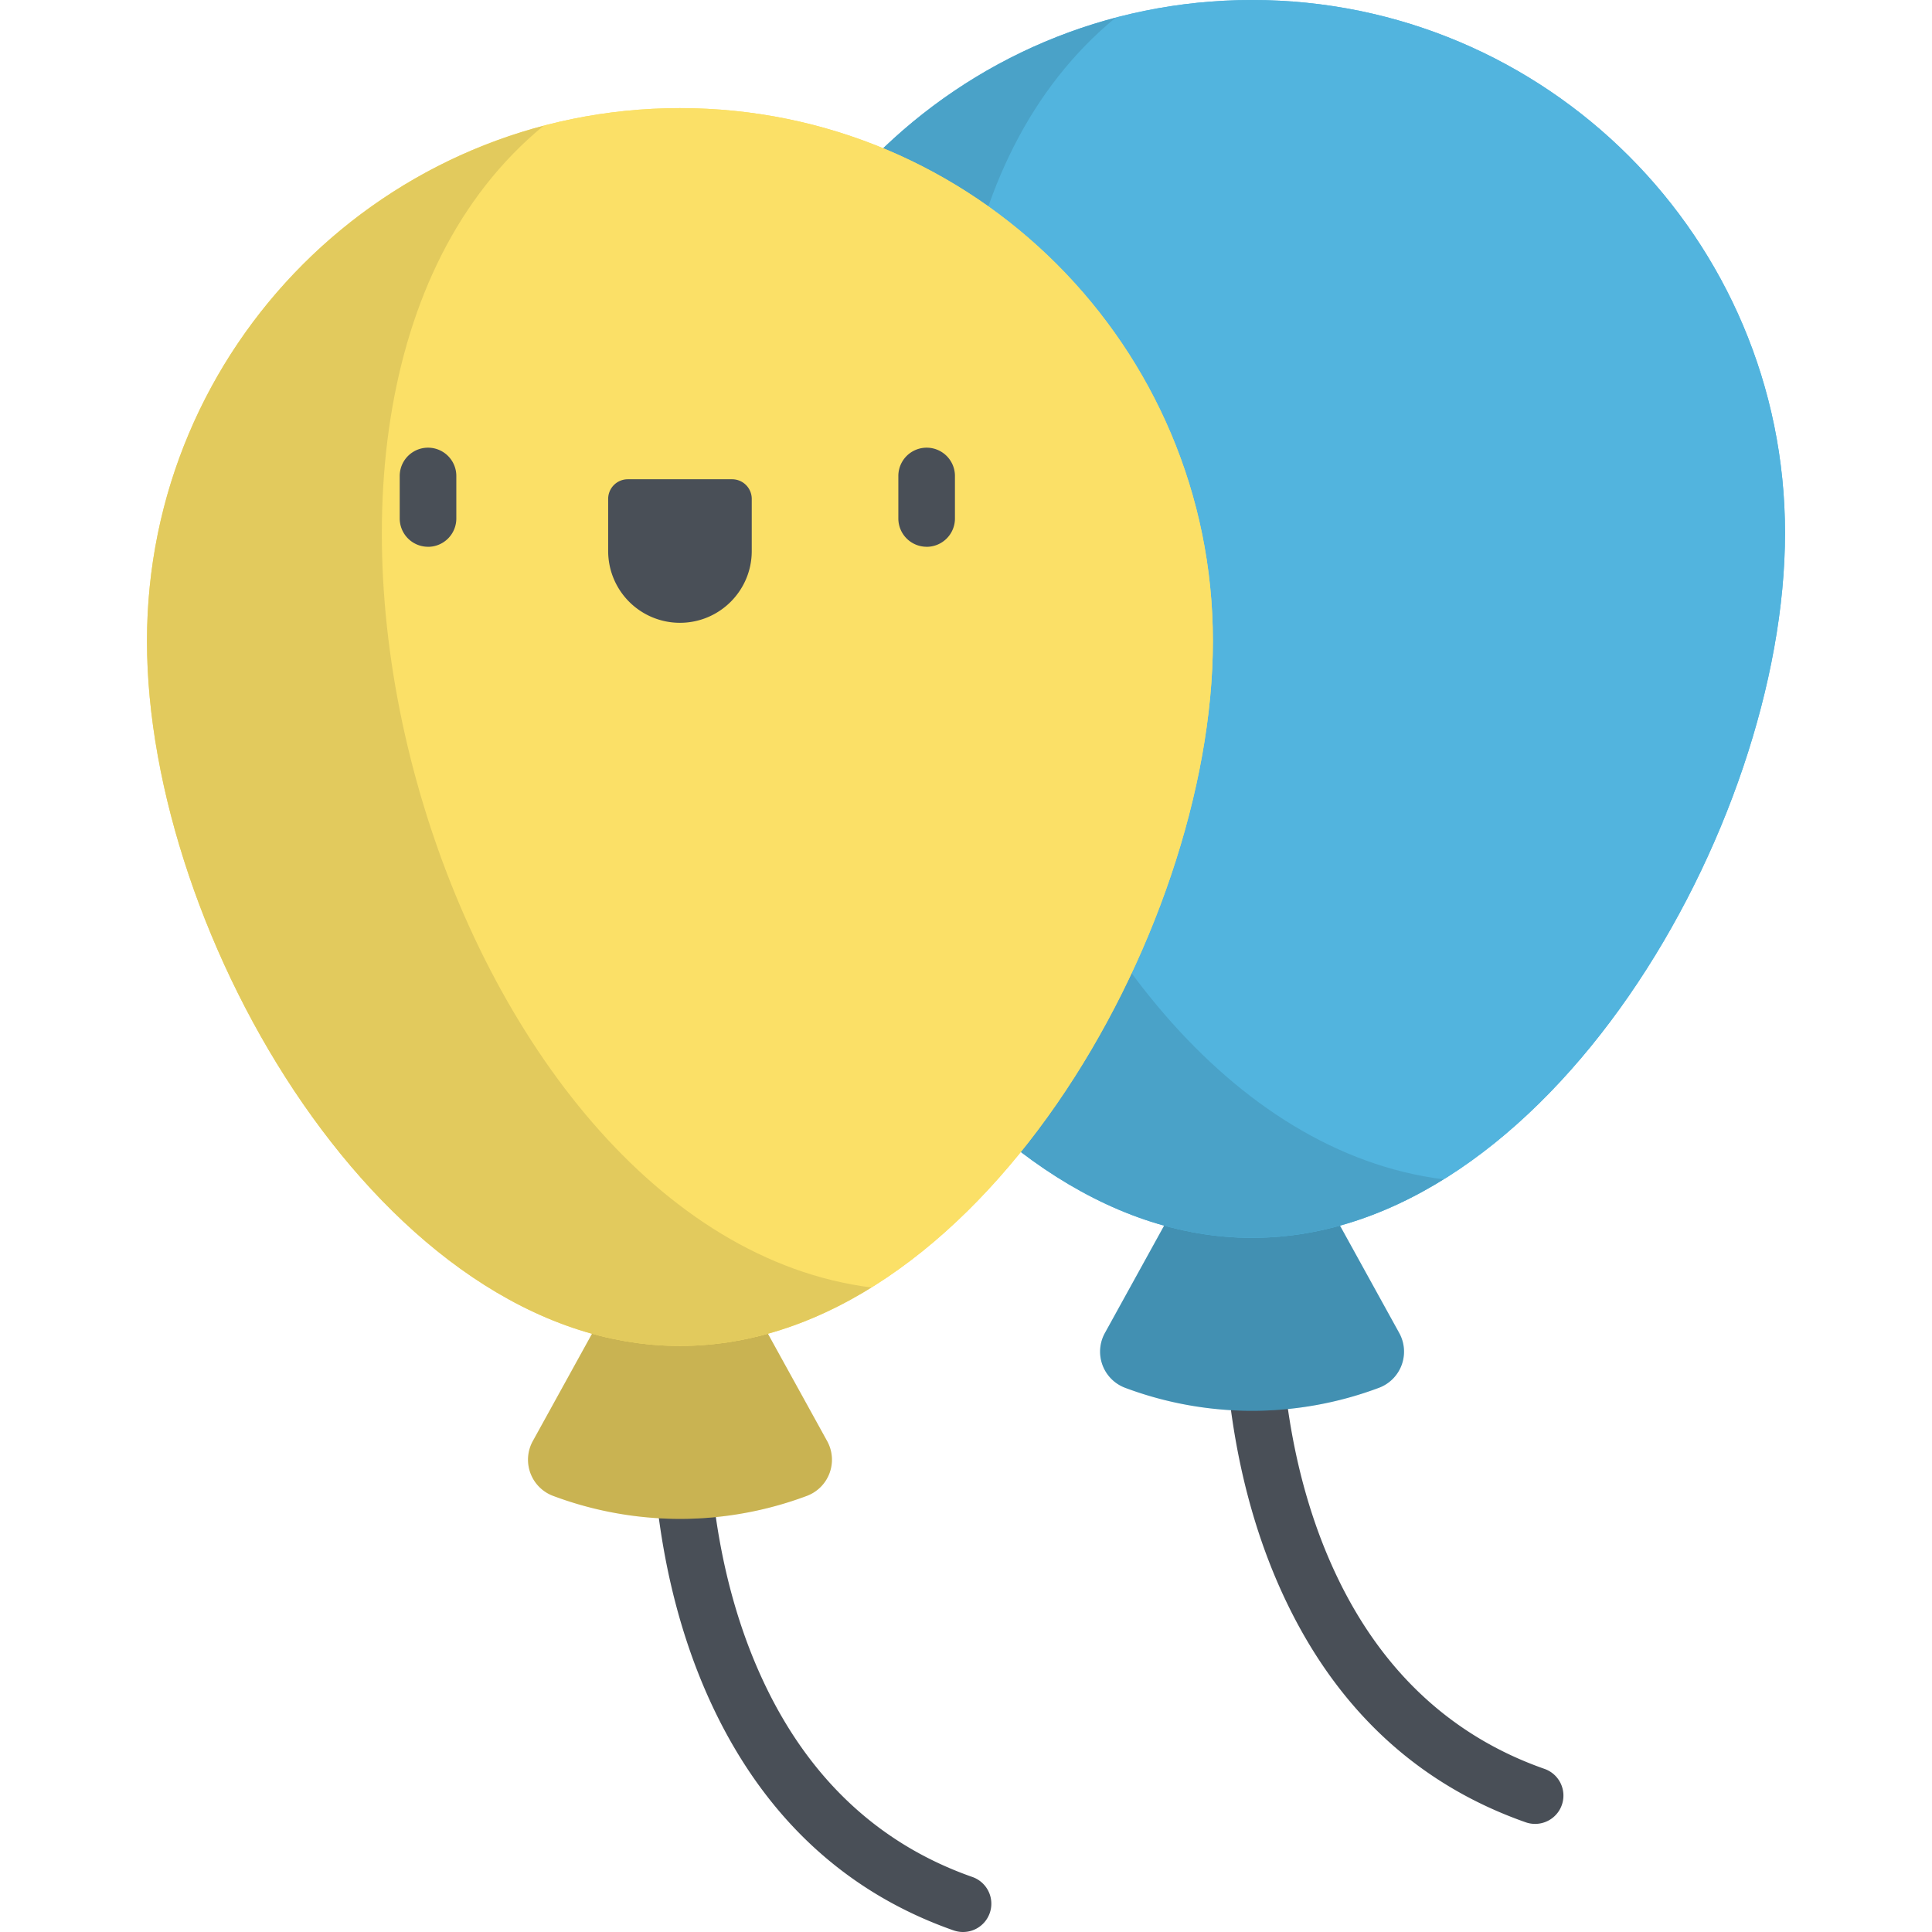 <svg xmlns="http://www.w3.org/2000/svg" viewBox="0 0 512 512">
    <path fill="#494f57" d="M406.82 483.35c-.82 0-1.66-.13-2.48-.42-28.31-9.93-49.69-29.64-63.52-58.6-13.65-28.55-16.51-58.95-16.51-79.43a7.5 7.5 0 1 1 15 0c0 18.93 2.6 46.95 15.04 72.97 12.05 25.22 30.54 42.34 54.95 50.9a7.5 7.5 0 0 1-2.48 14.58z"/>
    <path fill="#52b4de" d="M346.36 308.94h-29.1l-24.45 44.32a10.23 10.23 0 0 0 5.36 14.52 95.84 95.84 0 0 0 67.27 0 10.23 10.23 0 0 0 5.37-14.52l-24.45-44.32z"/>
    <path d="M346.36 308.94h-29.1l-24.45 44.32a10.23 10.23 0 0 0 5.36 14.52 95.84 95.84 0 0 0 67.27 0 10.23 10.23 0 0 0 5.37-14.52l-24.45-44.32z" opacity=".2"/>
    <path fill="#52b4de" d="M473.05 141.24C473.05 63.24 409.8 0 331.8 0S190.57 63.23 190.57 141.24s63.24 186.8 141.24 186.8 141.24-108.8 141.24-186.8z"/>
    <path fill="#52b4de" d="M473.05 141.24C473.05 63.24 409.8 0 331.8 0S190.57 63.23 190.57 141.24s63.24 186.8 141.24 186.8 141.24-108.8 141.24-186.8z"/>
    <path d="M295.66 4.68c-60.49 15.96-105.09 71.05-105.09 136.56 0 78 63.24 186.8 141.24 186.8 17.89 0 35-5.73 50.75-15.5-112.6-14.2-177.7-233.27-86.9-307.86z" opacity=".1"/>
    <path fill="#494f57" d="M255.2 512c-.82 0-1.66-.14-2.48-.42-28.31-9.93-49.68-29.65-63.52-58.6-13.64-28.55-16.5-58.95-16.5-79.43a7.5 7.5 0 1 1 15 0c0 18.93 2.6 46.95 15.04 72.96 12.05 25.23 30.54 42.35 54.95 50.91A7.5 7.5 0 0 1 255.2 512z"/>
    <path fill="#fbe067" d="M194.74 337.59h-29.1L141.2 381.9a10.23 10.23 0 0 0 5.37 14.52 95.84 95.84 0 0 0 67.27 0 10.23 10.23 0 0 0 5.36-14.52l-24.45-44.32z"/>
    <path d="M194.74 337.59h-29.1L141.2 381.9a10.23 10.23 0 0 0 5.37 14.52 95.84 95.84 0 0 0 67.27 0 10.23 10.23 0 0 0 5.36-14.52l-24.45-44.32z" opacity=".2"/>
    <path fill="#fbe067" d="M321.43 169.89c0-78-63.23-141.24-141.24-141.24S38.95 91.88 38.95 169.89s63.24 186.8 141.24 186.8 141.24-108.8 141.24-186.8z"/>
    <path fill="#fbe067" d="M321.43 169.89c0-78-63.23-141.24-141.24-141.24S38.95 91.88 38.95 169.89s63.24 186.8 141.24 186.8 141.24-108.8 141.24-186.8z"/>
    <path d="M144.05 33.32C83.55 49.3 38.95 104.38 38.95 169.9c0 78 63.24 186.8 141.24 186.8 17.9 0 35-5.74 50.76-15.5-112.61-14.2-177.7-233.27-86.9-307.87z" opacity=".1"/>
    <path fill="#494f57" d="M113.43 144.9a7.5 7.5 0 0 1-7.5-7.5v-11.26a7.5 7.5 0 1 1 15 0v11.27a7.5 7.5 0 0 1-7.5 7.5zm132.14 0a7.5 7.5 0 0 1-7.5-7.5v-11.26a7.5 7.5 0 1 1 15 0v11.27a7.5 7.5 0 0 1-7.5 7.5zm-65.37 20.15a19.02 19.02 0 0 1-19.03-19.02V132.2a5.2 5.2 0 0 1 5.2-5.19h27.65a5.2 5.2 0 0 1 5.2 5.2v13.82c0 10.5-8.52 19.02-19.03 19.02z"/>
</svg>
